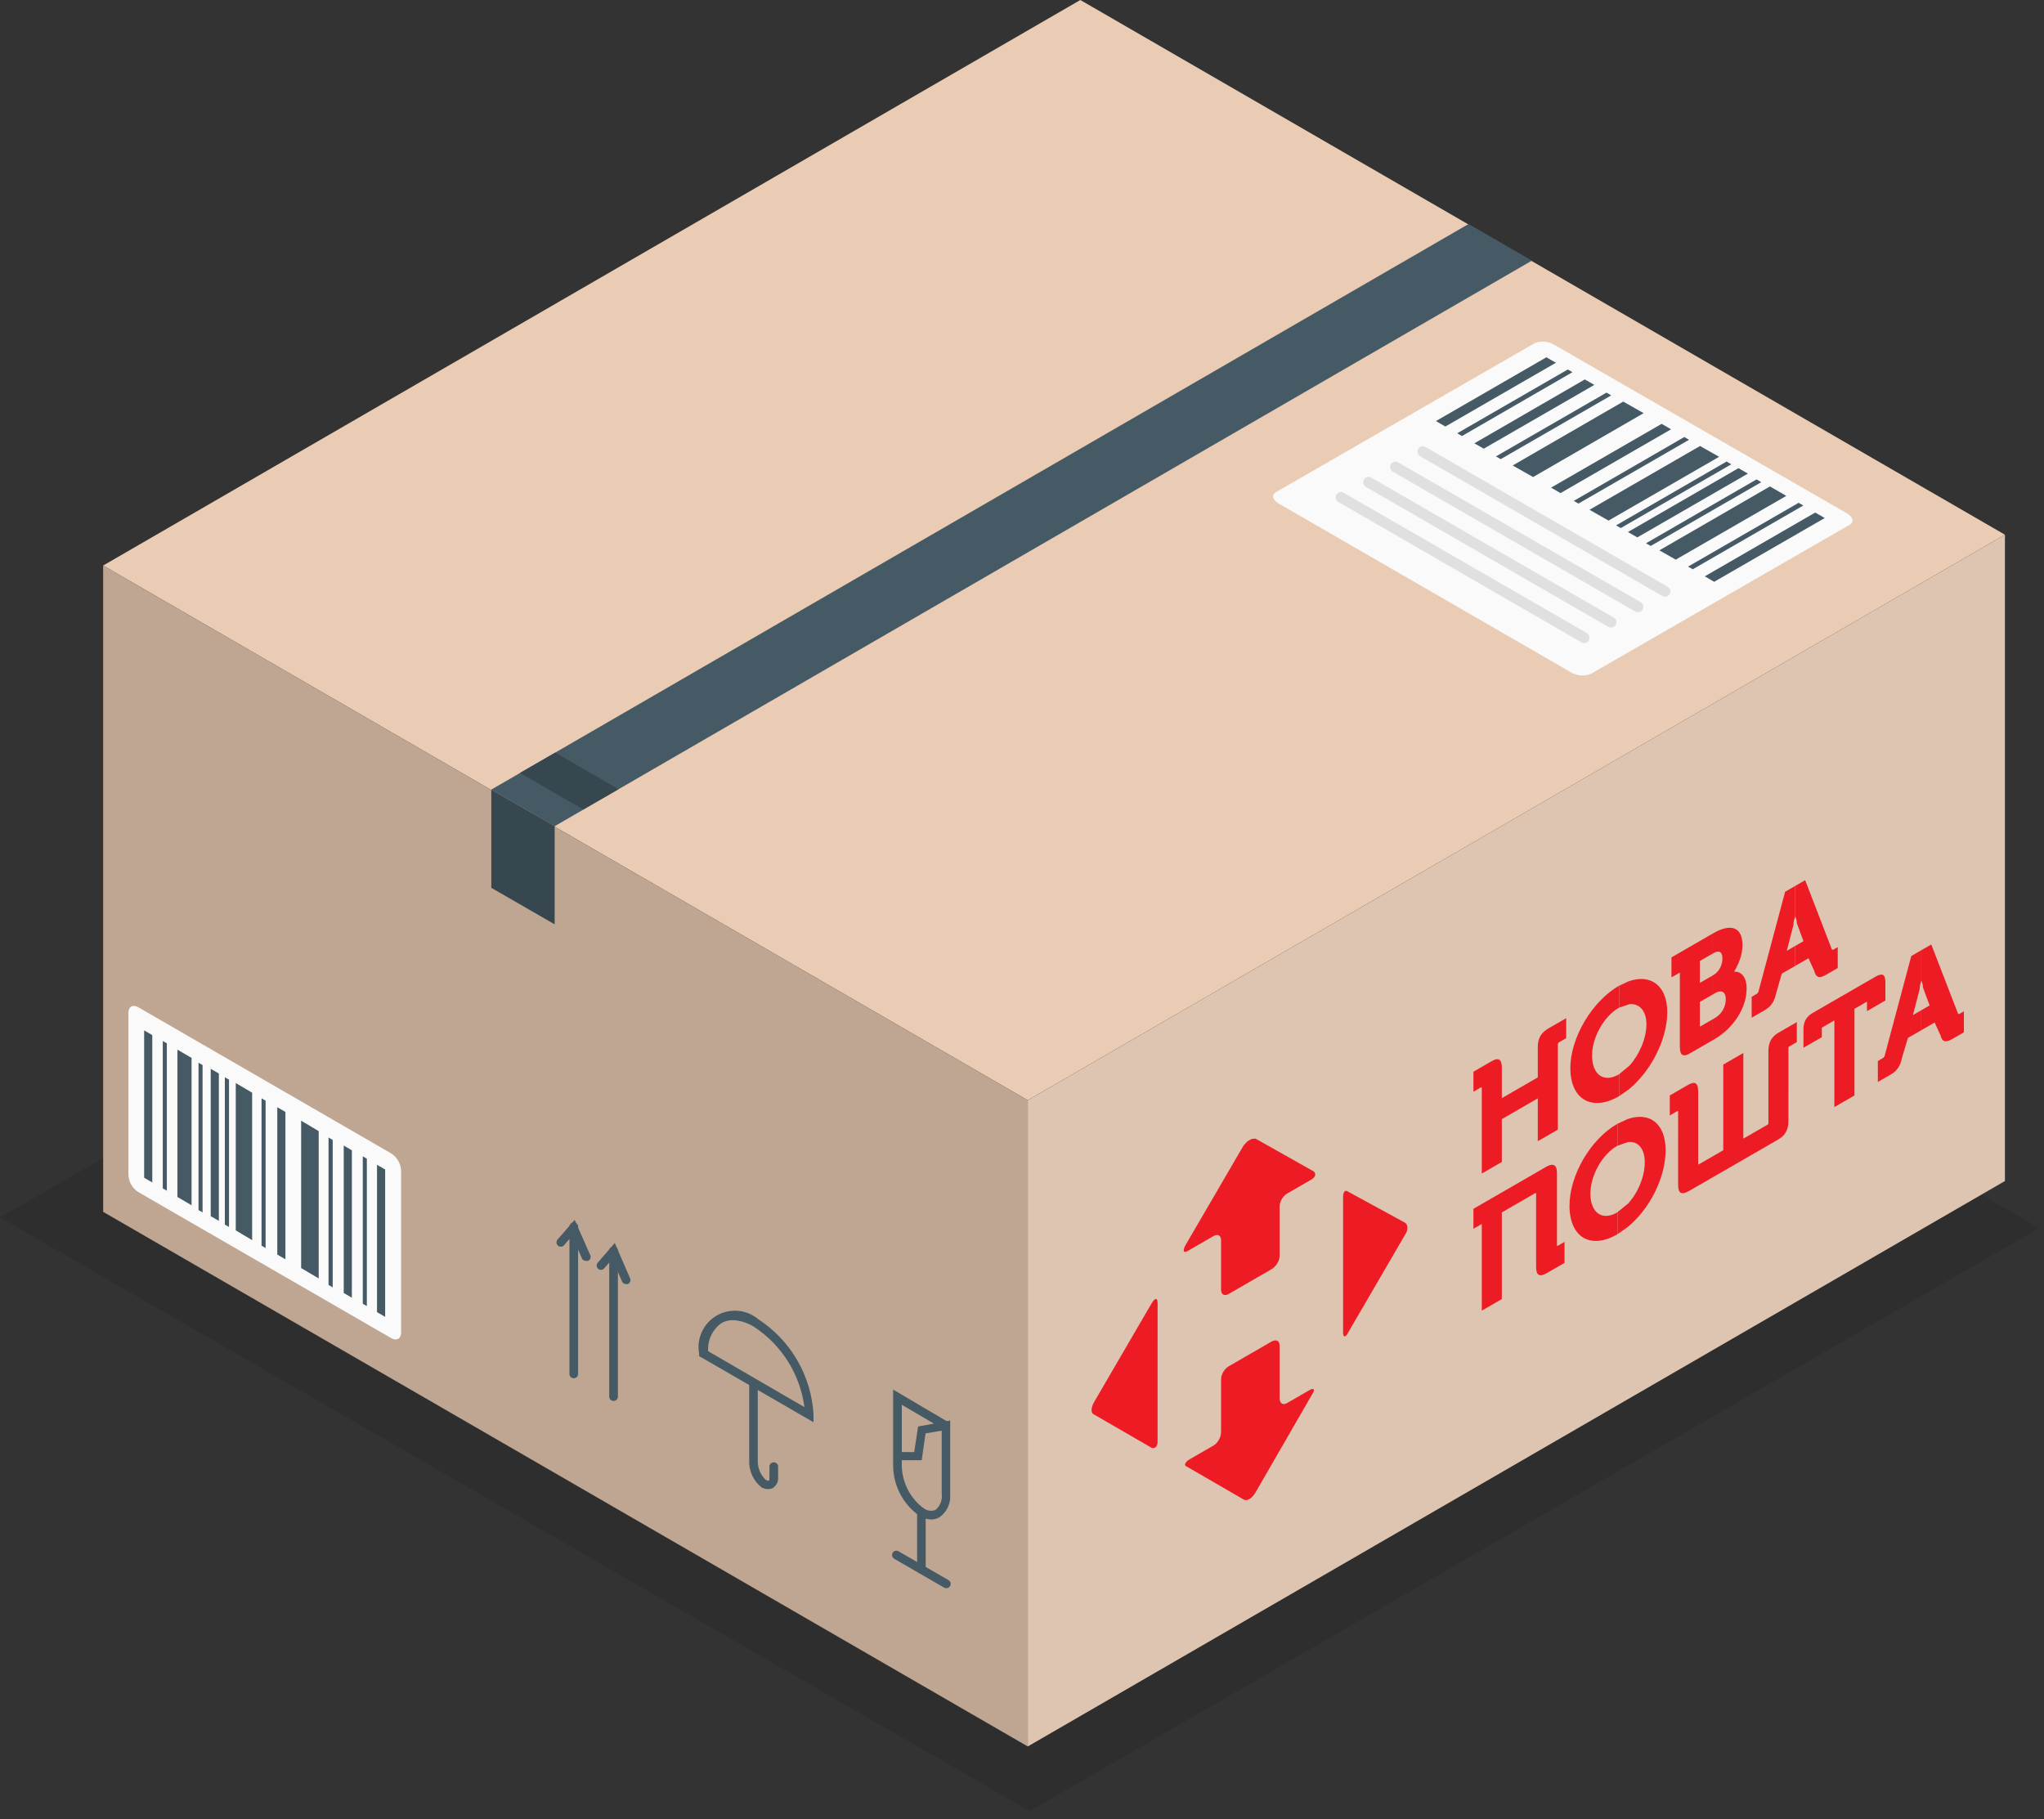 <svg width="191" height="170" viewBox="0 0 191 170" fill="none" xmlns="http://www.w3.org/2000/svg">
<rect x="0" y="0" width="191" height="170" fill="#333333" stroke="none"/>
<path opacity="0.1" d="M190.56 114.76L96.22 169.25L0 113.77L94.6 59.42L190.56 114.76Z" fill="black"/>
<path d="M187.35 49.97L100.95 0L9.64 52.85L96.04 102.82L187.35 49.97Z" fill="#EACCB4"/>
<path d="M96.04 163.21L187.35 110.37V49.97L96.04 102.82V163.21Z" fill="#DEC5B1"/>
<path d="M96.04 163.21L9.64 113.25V52.85L96.04 102.82V163.21Z" fill="#BFA692"/>
<path d="M45.91 82.97L51.83 86.38V77.2L45.91 73.79V82.97Z" fill="#37474F"/>
<path d="M51.83 77.21L143.14 24.36L137.22 20.94L45.91 73.79L51.83 77.21Z" fill="#455A64"/>
<path d="M48.59 72.23L54.5 75.65L57.8 73.75L51.89 70.33L48.59 72.23Z" fill="#37474F"/>
<path d="M143.42 32.06L119.23 45.99C118.79 46.25 118.91 46.72 119.49 47.06L146.8 62.83C147.077 62.994 147.387 63.092 147.708 63.118C148.028 63.144 148.351 63.097 148.65 62.98L172.84 49.04C173.28 48.79 173.16 48.31 172.58 47.97L145.22 32.21C144.95 32.052 144.649 31.956 144.337 31.931C144.026 31.905 143.712 31.949 143.42 32.06V32.06Z" fill="#FAFAFA"/>
<path d="M155.59 55.77C155.677 55.769 155.763 55.746 155.838 55.702C155.914 55.658 155.976 55.596 156.02 55.52C156.086 55.406 156.104 55.27 156.07 55.143C156.036 55.016 155.954 54.907 155.84 54.84L133.16 41.75C133.047 41.699 132.92 41.692 132.802 41.729C132.684 41.767 132.584 41.847 132.522 41.954C132.46 42.061 132.439 42.188 132.465 42.309C132.49 42.43 132.56 42.537 132.66 42.61L155.34 55.7C155.414 55.748 155.501 55.773 155.59 55.77V55.77Z" fill="#E0E0E0"/>
<path d="M153.07 57.21C153.179 57.209 153.285 57.172 153.371 57.105C153.457 57.038 153.519 56.945 153.548 56.84C153.576 56.734 153.569 56.623 153.528 56.522C153.487 56.42 153.414 56.336 153.32 56.28L130.65 43.21C130.534 43.144 130.397 43.126 130.268 43.159C130.139 43.193 130.029 43.276 129.96 43.39C129.897 43.507 129.882 43.645 129.917 43.773C129.953 43.901 130.036 44.011 130.15 44.08L152.82 57.16C152.897 57.2 152.984 57.218 153.07 57.21V57.21Z" fill="#E0E0E0"/>
<path d="M150.55 58.65C150.659 58.649 150.765 58.612 150.851 58.545C150.937 58.478 150.999 58.385 151.028 58.28C151.056 58.174 151.049 58.063 151.008 57.962C150.967 57.861 150.894 57.776 150.8 57.72L128.13 44.63C128.015 44.564 127.878 44.546 127.749 44.581C127.621 44.615 127.511 44.7 127.445 44.815C127.379 44.93 127.361 45.067 127.396 45.196C127.43 45.324 127.515 45.434 127.63 45.5L150.3 58.59C150.378 58.629 150.463 58.649 150.55 58.65V58.65Z" fill="#E0E0E0"/>
<path d="M148.03 60.1C148.119 60.1 148.206 60.077 148.283 60.033C148.36 59.99 148.425 59.926 148.47 59.85C148.533 59.733 148.548 59.596 148.513 59.467C148.477 59.339 148.394 59.229 148.28 59.16L125.61 46.08C125.553 46.039 125.489 46.01 125.42 45.995C125.352 45.981 125.281 45.981 125.213 45.995C125.144 46.01 125.08 46.038 125.023 46.079C124.966 46.12 124.919 46.173 124.884 46.233C124.848 46.294 124.826 46.361 124.819 46.43C124.811 46.5 124.818 46.57 124.84 46.637C124.861 46.703 124.896 46.765 124.943 46.817C124.989 46.869 125.046 46.911 125.11 46.94L147.78 60.03C147.855 60.076 147.942 60.101 148.03 60.1V60.1Z" fill="#E0E0E0"/>
<path d="M170.51 48.41L169.62 47.9L159.3 53.86L160.18 54.37L170.51 48.41Z" fill="#455A64"/>
<path d="M166.92 46.34L165.39 45.46L155.06 51.43L156.59 52.3L166.92 46.34Z" fill="#455A64"/>
<path d="M163.33 44.26L162.45 43.75L152.12 49.72L153 50.22L163.33 44.26Z" fill="#455A64"/>
<path d="M160.64 42.69L158.86 41.68L148.53 47.64L150.31 48.65L160.64 42.69Z" fill="#455A64"/>
<path d="M156.15 40.12L155.27 39.61L144.94 45.57L145.82 46.08L156.15 40.12Z" fill="#455A64"/>
<path d="M153.59 38.61L151.68 37.53L141.35 43.5L143.26 44.58L153.59 38.61Z" fill="#455A64"/>
<path d="M148.98 35.97L148.09 35.46L137.77 41.43L138.65 41.93L148.98 35.97Z" fill="#455A64"/>
<path d="M146.94 34.78L146.5 34.53L136.17 40.49L136.61 40.75L146.94 34.78Z" fill="#455A64"/>
<path d="M150.56 36.95L150.12 36.69L139.79 42.65L140.23 42.91L150.56 36.95Z" fill="#455A64"/>
<path d="M157.83 41.1L157.39 40.84L147.06 46.81L147.5 47.06L157.83 41.1Z" fill="#455A64"/>
<path d="M161.78 43.39L161.34 43.13L151.01 49.1L151.45 49.35L161.78 43.39Z" fill="#455A64"/>
<path d="M164.58 45.06L164.14 44.8L153.81 50.77L154.25 51.02L164.58 45.06Z" fill="#455A64"/>
<path d="M168.51 47.24L168.07 46.99L157.74 52.95L158.18 53.2L168.51 47.24Z" fill="#455A64"/>
<path d="M145.39 33.9L144.5 33.39L134.18 39.35L135.06 39.86L145.39 33.9Z" fill="#455A64"/>
<path d="M86.999 142C87.276 142.001 87.549 141.929 87.789 141.79C88.132 141.548 88.404 141.22 88.58 140.839C88.755 140.458 88.827 140.038 88.789 139.62V133.22V132.75L88.459 132.81L83.459 129.86V137C83.469 137.919 83.699 138.822 84.128 139.634C84.558 140.447 85.175 141.145 85.929 141.67C86.251 141.871 86.62 141.985 86.999 142ZM87.999 133.7V139.62C88.034 139.895 88.001 140.174 87.901 140.432C87.802 140.69 87.639 140.92 87.429 141.1C87.252 141.171 87.059 141.198 86.869 141.177C86.679 141.156 86.497 141.088 86.339 140.98C85.71 140.517 85.195 139.916 84.837 139.222C84.478 138.528 84.283 137.761 84.269 136.98V136.46H86.129L86.489 133.95L87.999 133.7ZM85.429 135.7H84.269V131.28L87.269 133.04L85.789 133.31L85.429 135.7Z" fill="#455A64"/>
<path d="M86.099 147.07C86.205 147.07 86.307 147.028 86.382 146.953C86.457 146.878 86.499 146.776 86.499 146.67V141.29C86.499 141.184 86.457 141.082 86.382 141.007C86.307 140.932 86.205 140.89 86.099 140.89C85.993 140.89 85.891 140.932 85.816 141.007C85.741 141.082 85.699 141.184 85.699 141.29V146.67C85.699 146.776 85.741 146.878 85.816 146.953C85.891 147.028 85.993 147.07 86.099 147.07V147.07Z" fill="#455A64"/>
<path d="M88.429 148.42C88.5 148.422 88.57 148.404 88.632 148.369C88.694 148.334 88.744 148.282 88.779 148.22C88.806 148.175 88.824 148.125 88.832 148.072C88.839 148.02 88.837 147.967 88.823 147.916C88.81 147.865 88.787 147.817 88.756 147.775C88.724 147.732 88.684 147.697 88.639 147.67L83.959 144.97C83.913 144.943 83.862 144.926 83.81 144.919C83.757 144.912 83.704 144.916 83.653 144.93C83.601 144.944 83.553 144.968 83.512 145C83.47 145.033 83.435 145.074 83.409 145.12C83.358 145.213 83.345 145.323 83.373 145.425C83.401 145.528 83.468 145.616 83.559 145.67L88.229 148.37C88.292 148.4 88.36 148.417 88.429 148.42Z" fill="#455A64"/>
<path d="M71.779 139.16C71.936 139.159 72.09 139.121 72.229 139.05C72.392 138.942 72.523 138.792 72.607 138.616C72.692 138.44 72.727 138.245 72.709 138.05V137C72.694 136.904 72.645 136.816 72.57 136.752C72.496 136.689 72.402 136.654 72.304 136.654C72.206 136.654 72.112 136.689 72.038 136.752C71.963 136.816 71.914 136.904 71.899 137V138.1C71.899 138.27 71.899 138.35 71.819 138.37C71.739 138.39 71.699 138.37 71.559 138.3C71.312 138.067 71.117 137.785 70.988 137.471C70.859 137.157 70.797 136.819 70.809 136.48V129.33C70.809 129.224 70.767 129.122 70.692 129.047C70.617 128.972 70.515 128.93 70.409 128.93C70.303 128.93 70.201 128.972 70.126 129.047C70.051 129.122 70.009 129.224 70.009 129.33V136.48C69.989 136.958 70.082 137.435 70.28 137.871C70.478 138.307 70.776 138.69 71.149 138.99C71.34 139.102 71.558 139.161 71.779 139.16Z" fill="#455A64"/>
<path d="M76.019 132.91V132.21C75.922 130.426 75.406 128.689 74.513 127.141C73.62 125.593 72.375 124.277 70.879 123.3C70.345 122.845 69.683 122.566 68.984 122.502C68.285 122.438 67.583 122.591 66.975 122.942C66.367 123.293 65.882 123.823 65.588 124.46C65.293 125.097 65.203 125.81 65.329 126.5V126.73L76.019 132.91ZM68.469 123.37C69.179 123.401 69.869 123.619 70.469 124C71.745 124.839 72.826 125.943 73.637 127.238C74.448 128.532 74.97 129.986 75.169 131.5L66.169 126.27C66.138 125.764 66.235 125.258 66.452 124.8C66.668 124.342 66.998 123.946 67.409 123.65C67.731 123.465 68.097 123.368 68.469 123.37V123.37Z" fill="#455A64"/>
<path d="M57.339 130.92C57.445 130.92 57.547 130.878 57.622 130.803C57.697 130.728 57.739 130.626 57.739 130.52V116.83C57.724 116.734 57.675 116.646 57.6 116.582C57.526 116.519 57.432 116.484 57.334 116.484C57.236 116.484 57.142 116.519 57.068 116.582C56.993 116.646 56.944 116.734 56.929 116.83V130.52C56.929 130.573 56.94 130.626 56.96 130.675C56.981 130.725 57.011 130.769 57.05 130.806C57.088 130.844 57.133 130.873 57.183 130.893C57.233 130.912 57.286 130.921 57.339 130.92V130.92Z" fill="#455A64"/>
<path d="M58.509 120C58.562 120.011 58.616 120.011 58.669 120C58.718 119.979 58.762 119.949 58.799 119.911C58.836 119.873 58.865 119.828 58.885 119.779C58.904 119.73 58.914 119.677 58.913 119.624C58.912 119.571 58.9 119.519 58.879 119.47L57.449 116.16L55.849 118.01C55.78 118.091 55.746 118.196 55.755 118.302C55.763 118.408 55.813 118.506 55.894 118.575C55.975 118.644 56.08 118.678 56.186 118.67C56.292 118.661 56.39 118.611 56.459 118.53L57.219 117.66L58.139 119.79C58.176 119.856 58.229 119.91 58.295 119.947C58.36 119.984 58.434 120.002 58.509 120Z" fill="#455A64"/>
<path d="M53.609 128.8C53.662 128.801 53.715 128.792 53.765 128.772C53.815 128.753 53.86 128.724 53.898 128.686C53.937 128.649 53.967 128.605 53.988 128.555C54.008 128.506 54.019 128.453 54.019 128.4V114.71C54.028 114.652 54.025 114.592 54.009 114.535C53.992 114.478 53.964 114.425 53.926 114.38C53.887 114.335 53.839 114.299 53.786 114.274C53.732 114.249 53.673 114.236 53.614 114.236C53.555 114.236 53.496 114.249 53.443 114.274C53.389 114.299 53.341 114.335 53.302 114.38C53.264 114.425 53.236 114.478 53.219 114.535C53.203 114.592 53.2 114.652 53.209 114.71V128.4C53.209 128.506 53.251 128.608 53.326 128.683C53.401 128.758 53.503 128.8 53.609 128.8V128.8Z" fill="#455A64"/>
<path d="M54.789 117.83C54.842 117.84 54.896 117.84 54.949 117.83C54.998 117.809 55.042 117.779 55.079 117.741C55.116 117.703 55.145 117.658 55.165 117.609C55.184 117.56 55.194 117.507 55.193 117.454C55.192 117.401 55.18 117.349 55.159 117.3L53.699 114L52.099 115.84C52.064 115.88 52.038 115.927 52.021 115.977C52.004 116.027 51.997 116.08 52.001 116.133C52.005 116.186 52.019 116.238 52.042 116.285C52.066 116.333 52.099 116.375 52.139 116.41C52.179 116.445 52.226 116.471 52.276 116.488C52.326 116.505 52.379 116.512 52.432 116.508C52.485 116.504 52.537 116.49 52.584 116.467C52.632 116.443 52.674 116.41 52.709 116.37L53.469 115.49L54.389 117.63C54.429 117.698 54.488 117.754 54.559 117.789C54.63 117.825 54.71 117.839 54.789 117.83V117.83Z" fill="#455A64"/>
<path d="M37.48 109.373V124.523C37.48 125.103 37.07 125.343 36.56 125.053L12.91 111.393C12.644 111.221 12.423 110.988 12.264 110.713C12.106 110.438 12.016 110.13 12 109.813V94.653C12 94.073 12.41 93.833 12.91 94.123L36.56 107.793C36.828 107.964 37.051 108.197 37.211 108.472C37.371 108.747 37.463 109.056 37.48 109.373Z" fill="#FAFAFA"/>
<path d="M13.47 96.293L14.23 96.733V110.503L13.47 110.063V96.293Z" fill="#455A64"/>
<path d="M16.58 98.093L17.9 98.863V112.633L16.58 111.863V98.093Z" fill="#455A64"/>
<path d="M19.69 99.883L20.45 100.323V114.093L19.69 113.653V99.883Z" fill="#455A64"/>
<path d="M22.03 101.213L23.56 102.113V115.893L22.03 114.983V101.213Z" fill="#455A64"/>
<path d="M25.91 103.473L26.67 103.913V117.683L25.91 117.243V103.473Z" fill="#455A64"/>
<path d="M28.14 104.733L29.78 105.703V119.473L28.14 118.503V104.733Z" fill="#455A64"/>
<path d="M32.12 107.053L32.88 107.503V121.273L32.12 120.833V107.053Z" fill="#455A64"/>
<path d="M33.9 108.063L34.28 108.283V122.053L33.9 121.843V108.063Z" fill="#455A64"/>
<path d="M30.7 106.303L31.09 106.533V120.303L30.7 120.083V106.303Z" fill="#455A64"/>
<path d="M24.44 102.643L24.82 102.863V116.633L24.44 116.413V102.643Z" fill="#455A64"/>
<path d="M21.01 100.673L21.4 100.893V114.663L21.01 114.443V100.673Z" fill="#455A64"/>
<path d="M18.55 99.313L18.93 99.533V113.303L18.55 113.083V99.313Z" fill="#455A64"/>
<path d="M15.21 97.283L15.59 97.503V111.273L15.21 111.053V97.283Z" fill="#455A64"/>
<path d="M35.23 108.853L35.99 109.293V123.063L35.23 122.623V108.853Z" fill="#455A64"/>
<g clip-path="url(#clip0)">
<path fill-rule="evenodd" clip-rule="evenodd" d="M137.684 100.153C137.684 100.153 137.684 100.153 139.399 99.163C140.024 98.802 140.338 98.976 140.338 99.779C140.338 99.779 140.338 99.779 140.338 102.624C140.338 102.624 140.338 102.624 143.697 100.685C143.697 100.685 143.697 100.685 143.697 97.84C143.697 97.037 144.007 96.502 144.712 96.096C144.712 96.096 144.712 96.096 146.351 95.149C146.351 95.149 146.351 95.149 146.351 97.019C146.351 97.019 146.351 97.019 145.651 97.423L145.571 97.56C145.571 97.56 145.571 97.56 145.571 105.567C145.571 105.567 145.571 105.567 143.697 106.649C143.697 106.649 143.697 106.649 143.697 102.646C143.697 102.646 143.697 102.646 140.338 104.585C140.338 104.585 140.338 104.585 140.338 108.588C140.338 108.588 140.338 108.588 138.464 109.671C138.464 109.671 138.464 109.671 138.464 101.664C138.464 101.664 138.464 101.572 138.384 101.619C138.384 101.619 138.384 101.619 137.684 102.023C137.684 102.023 137.684 102.023 137.684 100.153V100.153Z" fill="#ED1C24"/>
<path fill-rule="evenodd" clip-rule="evenodd" d="M151.269 92.132L151.311 92.112L151.311 94.165L151.269 94.179C149.865 94.99 148.77 96.958 148.77 98.65C148.77 100.428 149.864 101.218 151.269 100.407L151.311 100.372L151.311 102.425L151.269 102.455C148.77 103.898 146.741 102.758 146.741 99.822C146.741 96.971 148.77 93.574 151.269 92.132Z" fill="#ED1C24"/>
<path fill-rule="evenodd" clip-rule="evenodd" d="M151.311 92.112L152.18 91.708C154.243 90.98 155.797 92.098 155.797 94.592C155.797 97.157 154.242 100.151 152.18 101.821L151.311 102.425L151.311 100.372L152.265 99.585C153.185 98.568 153.848 97.049 153.848 95.718C153.848 94.446 153.186 93.762 152.265 93.841L151.311 94.165L151.311 92.112V92.112Z" fill="#ED1C24"/>
<path fill-rule="evenodd" clip-rule="evenodd" d="M156.187 89.47C156.187 89.47 156.187 89.47 158.804 87.959L160.053 87.237L160.053 89.107L159.936 89.175C159.781 89.264 159.466 89.446 158.841 89.807C158.841 89.807 158.841 89.807 158.841 91.854C158.841 91.854 158.841 91.854 159.372 91.548L160.053 91.154L160.053 92.933L159.654 93.163C159.456 93.277 159.193 93.429 158.841 93.632C158.841 93.632 158.841 93.632 158.841 95.857C158.841 95.949 158.841 95.949 158.921 95.903C158.921 95.903 158.921 95.903 159.48 95.58L160.053 95.249L160.053 97.205L159.888 97.3C159.607 97.463 159.038 97.791 157.906 98.445C157.281 98.805 156.971 98.629 156.971 97.826L156.972 90.886C156.972 90.886 156.972 90.886 156.187 91.339C156.187 91.339 156.187 91.339 156.187 89.47V89.47Z" fill="#ED1C24"/>
<path fill-rule="evenodd" clip-rule="evenodd" d="M160.053 87.237L160.091 87.216C161.81 86.223 162.825 86.704 162.825 88.31C162.825 89.285 162.435 90.135 162.045 90.807C162.749 90.756 163.214 91.376 163.214 92.352C163.214 94.221 161.965 96.101 160.17 97.137C160.17 97.137 160.17 97.137 160.137 97.156L160.053 97.205L160.053 95.249L160.246 95.138C160.87 94.777 161.265 94.102 161.265 93.391C161.265 92.68 160.87 92.46 160.246 92.821C160.246 92.821 160.246 92.821 160.072 92.922L160.053 92.933L160.053 91.154L160.091 91.133C160.64 90.815 160.95 90.189 160.95 89.57C160.95 88.945 160.64 88.768 160.091 89.085C160.091 89.085 160.091 89.085 160.072 89.096L160.053 89.107L160.053 87.237V87.237Z" fill="#ED1C24"/>
<path fill-rule="evenodd" clip-rule="evenodd" d="M166.808 83.337C166.808 83.337 166.808 83.337 167.597 82.882L167.743 82.797L167.743 85.648C167.667 85.869 167.588 86.179 167.588 86.448C167.588 86.448 167.588 86.448 166.963 88.857C166.963 88.857 166.963 88.857 167.625 88.474L167.743 88.406L167.742 90.27L167.32 90.515C167.08 90.653 166.808 90.81 166.498 90.989C166.498 90.989 166.498 90.989 165.948 92.912C165.793 93.621 165.483 94.07 164.858 94.43C164.858 94.43 164.858 94.43 163.684 95.109C163.684 95.109 163.684 95.109 163.684 93.153C163.684 93.153 163.684 93.153 164.074 92.928C164.233 92.835 164.233 92.835 164.309 92.7C164.309 92.7 164.309 92.7 166.808 83.337Z" fill="#ED1C24"/>
<path fill-rule="evenodd" clip-rule="evenodd" d="M167.743 82.797L168.682 82.255C168.682 82.255 168.682 82.255 171.181 88.732C171.256 88.781 171.256 88.781 171.411 88.691C171.411 88.691 171.411 88.691 171.726 88.509C171.726 88.509 171.726 88.509 171.726 90.465C171.726 90.465 171.726 90.465 170.631 91.097C170.007 91.458 169.697 91.368 169.537 90.749C169.537 90.749 169.537 90.749 168.992 89.549C168.992 89.549 168.992 89.549 167.94 90.157L167.743 90.27L167.743 88.406L168.522 87.956C168.522 87.956 168.522 87.956 167.902 86.267C167.902 85.997 167.823 85.779 167.743 85.648L167.743 82.797V82.797Z" fill="#ED1C24"/>
<path fill-rule="evenodd" clip-rule="evenodd" d="M137.684 112.966C137.684 112.966 137.684 112.966 144.476 109.044C145.101 108.683 145.491 108.813 145.491 109.616C145.491 109.616 145.491 109.616 145.491 116.378C145.491 116.464 145.491 116.464 145.57 116.418C145.57 116.418 145.57 116.418 146.195 116.057C146.195 116.057 146.195 116.057 146.195 118.019C146.195 118.019 146.195 118.019 144.556 118.965C143.851 119.372 143.541 119.195 143.541 118.393C143.541 118.393 143.541 118.393 143.541 111.545C143.541 111.545 143.541 111.453 143.462 111.499C143.462 111.499 143.462 111.499 140.338 113.303C140.338 113.303 140.338 113.303 140.338 121.401C140.338 121.401 140.338 121.401 138.463 122.483C138.463 122.483 138.463 122.483 138.464 114.385C138.464 114.385 138.464 114.385 137.684 114.835C137.684 114.835 137.684 114.835 137.684 112.966V112.966Z" fill="#ED1C24"/>
<path fill-rule="evenodd" clip-rule="evenodd" d="M151.114 105.034L151.151 105.017L151.151 107.07L151.114 107.081C149.704 107.895 148.615 109.86 148.615 111.552C148.614 113.33 149.704 114.123 151.113 113.309L151.151 113.277L151.151 115.33L151.113 115.357C148.614 116.8 146.66 115.611 146.66 112.68C146.661 109.83 148.615 106.476 151.114 105.034V105.034Z" fill="#ED1C24"/>
<path fill-rule="evenodd" clip-rule="evenodd" d="M151.151 105.017L152.048 104.596C154.148 103.847 155.642 105 155.642 107.494C155.642 110.059 154.148 113.017 152.048 114.709L151.151 115.33L151.151 113.277L152.142 112.468C153.077 111.443 153.692 109.951 153.692 108.62C153.692 107.348 153.077 106.637 152.142 106.724L151.151 107.07L151.151 105.017V105.017Z" fill="#ED1C24"/>
<path fill-rule="evenodd" clip-rule="evenodd" d="M156.032 102.372C156.032 102.372 156.032 102.372 157.751 101.379C158.376 101.018 158.686 101.195 158.686 101.998C158.686 101.998 158.686 101.998 158.686 108.759C158.686 108.846 158.686 108.846 158.765 108.8C158.765 108.8 158.765 108.8 161.03 107.492C161.03 107.492 161.03 107.492 161.03 99.486C161.03 99.486 161.03 99.486 162.904 98.404C162.904 98.404 162.904 98.404 162.904 106.41C162.904 106.41 162.904 106.41 165.168 105.103C165.248 105.057 165.248 105.057 165.248 104.97C165.248 104.97 165.248 104.97 165.248 98.209C165.248 97.406 165.558 96.871 166.183 96.51C166.183 96.51 166.183 96.51 167.902 95.518C167.902 95.518 167.902 95.518 167.902 97.387C167.902 97.387 167.902 97.387 167.197 97.794C167.118 97.84 167.118 97.932 167.118 97.932C167.118 97.932 167.118 97.932 167.117 104.78C167.117 105.583 166.807 106.117 166.182 106.478C166.182 106.478 166.182 106.478 157.826 111.303C157.126 111.707 156.811 111.533 156.811 110.731C156.811 110.731 156.811 110.731 156.812 103.883C156.812 103.883 156.812 103.791 156.736 103.834C156.736 103.834 156.736 103.834 156.032 104.241C156.032 104.241 156.032 104.241 156.032 102.372V102.372Z" fill="#ED1C24"/>
<path fill-rule="evenodd" clip-rule="evenodd" d="M169.382 94.663C169.382 94.663 169.382 94.663 175.239 91.281C175.944 90.874 176.179 91.094 176.179 91.805C176.179 91.805 176.179 91.805 176.179 93.497L174.459 94.49C174.459 94.49 174.459 94.49 174.459 93.693C174.459 93.601 174.459 93.601 174.38 93.647C174.38 93.647 174.38 93.647 173.29 94.276C173.29 94.276 173.29 94.276 173.29 102.374C173.29 102.374 173.29 102.374 171.411 103.459C171.411 103.459 171.411 103.459 171.411 95.361C171.411 95.361 171.411 95.361 170.321 95.99C170.241 96.037 170.241 96.037 170.241 96.128C170.241 96.128 170.241 96.128 170.241 96.926C170.241 96.926 170.241 96.926 168.522 97.918C168.522 97.918 168.522 97.918 168.522 96.227C168.522 95.515 168.757 95.024 169.382 94.663V94.663Z" fill="#ED1C24"/>
<path fill-rule="evenodd" clip-rule="evenodd" d="M178.598 89.342C178.598 89.342 178.598 89.342 179.387 88.886L179.533 88.802L179.533 91.653C179.453 91.876 179.378 92.184 179.377 92.453C179.377 92.453 179.377 92.453 178.753 94.861C178.753 94.861 178.753 94.861 179.41 94.482L179.532 94.411L179.532 96.275L179.11 96.519C178.87 96.658 178.598 96.815 178.283 96.997C178.283 96.997 178.283 96.997 177.738 98.825C177.583 99.626 177.268 100.077 176.643 100.438C176.643 100.438 176.643 100.438 175.474 101.113C175.474 101.113 175.474 101.113 175.474 99.152C175.474 99.152 175.474 99.152 175.864 98.927C176.023 98.835 176.023 98.835 176.099 98.705C176.099 98.705 176.099 98.705 178.598 89.342V89.342Z" fill="#ED1C24"/>
<path fill-rule="evenodd" clip-rule="evenodd" d="M179.533 88.802L180.467 88.262C180.467 88.262 180.467 88.262 182.971 94.737C183.046 94.78 183.046 94.78 183.206 94.688L183.516 94.509C183.516 94.509 183.516 94.509 183.516 96.47C183.516 96.47 183.516 96.47 182.421 97.102C181.796 97.463 181.486 97.372 181.327 96.753C181.327 96.753 181.327 96.753 180.782 95.554C180.782 95.554 180.782 95.554 179.73 96.161L179.532 96.275L179.532 94.411L180.312 93.961C180.312 93.961 180.312 93.961 179.687 92.274C179.687 92.005 179.612 91.784 179.532 91.652L179.533 88.802V88.802Z" fill="#ED1C24"/>
<path fill-rule="evenodd" clip-rule="evenodd" d="M125.65 111.342C125.739 111.258 125.856 111.255 125.974 111.365C125.974 111.365 125.974 111.365 131.282 114.259C131.592 114.436 131.592 114.975 131.281 115.418C131.281 115.418 131.281 115.418 125.973 124.533C125.856 124.779 125.738 124.89 125.649 124.888C125.56 124.885 125.504 124.761 125.504 124.535L125.504 111.814C125.504 111.593 125.56 111.426 125.65 111.342Z" fill="#ED1C24"/>
<path fill-rule="evenodd" clip-rule="evenodd" d="M116.57 106.655L116.946 106.438L117.308 106.402C117.308 106.402 117.308 106.402 122.77 109.476C123.005 109.696 122.925 110.011 122.535 110.236C122.535 110.236 122.535 110.236 120.271 111.544C119.881 111.769 119.571 112.303 119.571 112.751C119.571 112.751 119.571 112.751 119.571 117.373C119.571 117.821 119.256 118.358 118.787 118.629C118.787 118.629 118.787 118.629 114.808 120.927C114.418 121.152 114.103 120.978 114.103 120.531C114.103 120.531 114.103 120.531 114.104 115.908C114.104 115.461 113.794 115.284 113.399 115.512L110.98 116.909C110.59 117.134 110.51 116.91 110.745 116.419C110.745 116.419 110.745 116.419 116.213 107.034L116.57 106.655V106.655Z" fill="#ED1C24"/>
<path fill-rule="evenodd" clip-rule="evenodd" d="M108.011 121.392C108.11 121.389 108.171 121.51 108.171 121.736L108.17 134.721C108.17 134.947 108.109 135.117 108.011 135.218C107.917 135.315 107.78 135.35 107.621 135.308C107.621 135.308 107.621 135.308 102.233 132.19C101.923 132.105 101.923 131.567 102.233 131.032C102.233 131.032 102.233 131.032 107.621 121.784C107.781 121.514 107.917 121.392 108.011 121.392Z" fill="#ED1C24"/>
<path fill-rule="evenodd" clip-rule="evenodd" d="M114.808 127.688C114.808 127.688 114.808 127.688 118.786 125.391C119.256 125.12 119.571 125.294 119.571 125.741C119.571 125.741 119.571 125.741 119.571 130.633C119.571 131.167 119.881 131.343 120.271 131.118L122.38 129.9C122.77 129.675 122.925 129.85 122.615 130.298C122.615 130.298 122.615 130.298 117.306 139.5C117.147 139.77 116.954 139.973 116.757 140.086C116.564 140.198 116.367 140.22 116.212 140.132C116.212 140.132 116.212 140.132 110.904 137.06C110.589 136.972 110.744 136.619 111.134 136.393C111.134 136.393 111.134 136.393 113.398 135.086C113.793 134.858 114.103 134.324 114.103 133.79C114.103 133.79 114.103 133.79 114.103 128.898C114.103 128.451 114.418 127.913 114.808 127.688V127.688Z" fill="#ED1C24"/>
</g>
<defs>
<clipPath id="clip0">
<rect width="94.128" height="33.54" fill="white" transform="matrix(0.866 -0.5 -3.7683e-05 1 102.001 115.067)"/>
</clipPath>
</defs>
</svg>
